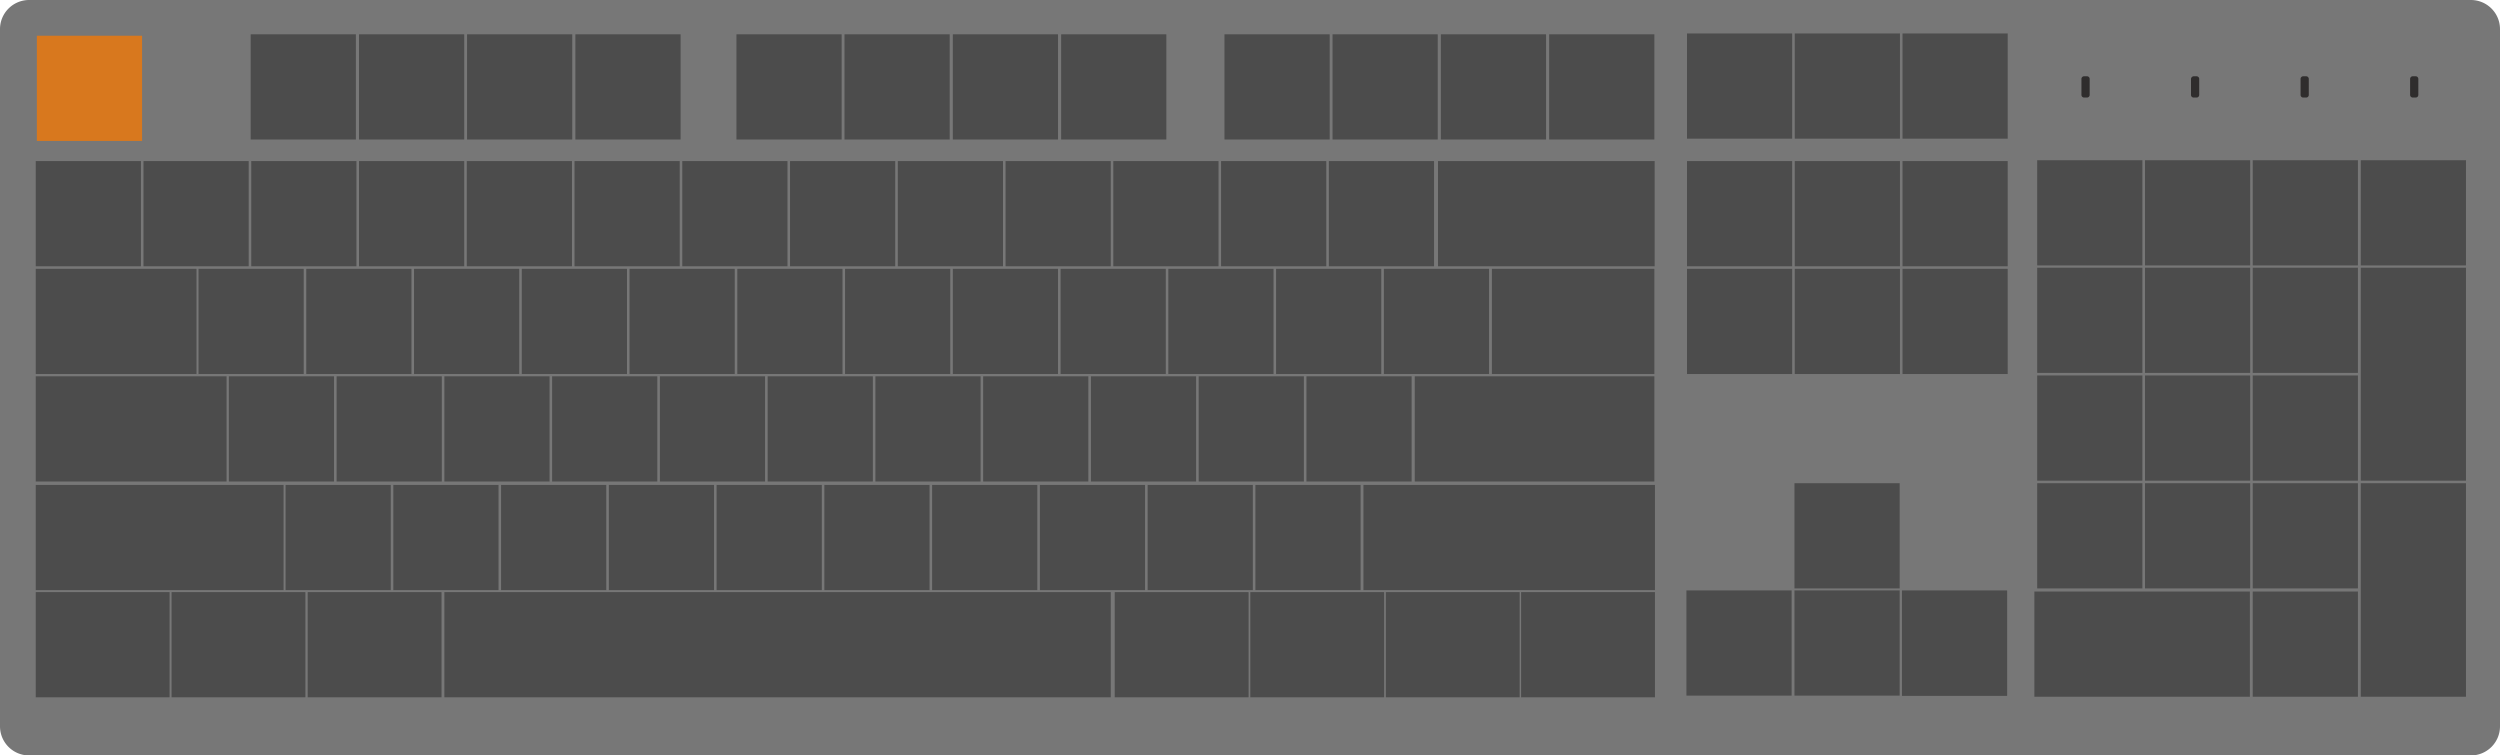 <svg xmlns="http://www.w3.org/2000/svg" viewBox="0 0 881.6 266.4"><defs><style>.cls-1{fill:#777;stroke:#777;stroke-miterlimit:10;stroke-width:8px;}.cls-2{fill:#2f2d2d;}.cls-3{fill:#4c4c4c;}.cls-4{fill:#d8781e;}</style></defs><g id="Layer_2" data-name="Layer 2"><g id="linear"><g id="tactile"><g id="KeyBoard_Plate" data-name="KeyBoard Plate"><path id="Plate" class="cls-1" d="M10.3,4h861a6.27,6.27,0,0,1,6.3,6.3V256.1a6.27,6.27,0,0,1-6.3,6.3H10.3A6.27,6.27,0,0,1,4,256.1V10.3A6.27,6.27,0,0,1,10.3,4Z"/><path id="KeyBoard_LED4" data-name="KeyBoard LED4" class="cls-2" d="M850.9,26.9h.9a.94.94,0,0,1,1,1v5.5a.94.94,0,0,1-1,1h-.9a.94.94,0,0,1-1-1V27.9A.94.94,0,0,1,850.9,26.9Z"/><path id="KeyBoard_LED3" data-name="KeyBoard LED3" class="cls-2" d="M812.27,26.9h.9a.94.94,0,0,1,1,1v5.5a.94.94,0,0,1-1,1h-.9a.94.94,0,0,1-1-1V27.9A.94.94,0,0,1,812.27,26.9Z"/><path id="KeyBoard_LED2" data-name="KeyBoard LED2" class="cls-2" d="M773.63,26.9h.9a.94.94,0,0,1,1,1v5.5a.94.94,0,0,1-1,1h-.9a.94.94,0,0,1-1-1V27.9A1,1,0,0,1,773.63,26.9Z"/><path id="KeyBoard_LED1" data-name="KeyBoard LED1" class="cls-2" d="M735,26.9h.9a.94.94,0,0,1,1,1v5.5a.94.94,0,0,1-1,1H735a.94.94,0,0,1-1-1V27.9A.94.94,0,0,1,735,26.9Z"/></g><g id="KeyBoard_Keys" data-name="KeyBoard Keys"><rect id="F1" class="cls-3" x="88.4" y="12.1" width="37.1" height="37.1"/><rect id="F2" class="cls-3" x="126.6" y="12.1" width="37.1" height="37.1"/><rect id="F3" class="cls-3" x="164.7" y="12.1" width="37.1" height="37.1"/><rect id="F4" class="cls-3" x="202.9" y="12.1" width="37.1" height="37.1"/><rect id="_Backquote" data-name="`" class="cls-3" x="12.6" y="56.8" width="37.1" height="37.1"/><rect id="L_Ctrl" data-name="L Ctrl" class="cls-3" x="12.6" y="208.8" width="47.2" height="37.1"/><rect id="L_Win_Cmd" data-name="L Win Cmd" class="cls-3" x="60.5" y="208.8" width="47.2" height="37.1"/><rect id="L_Alt" data-name="L Alt" class="cls-3" x="108.5" y="208.8" width="47.2" height="37.1"/><rect id="R_Alt" data-name="R Alt" class="cls-3" x="393.1" y="208.8" width="47.2" height="37.1"/><rect id="R_Win_Cmd" data-name="R Win Cmd" class="cls-3" x="440.9" y="208.8" width="47.2" height="37.1"/><rect id="Fn" class="cls-3" x="488.7" y="208.8" width="47.2" height="37.1"/><rect id="R_Ctrl" data-name="R Ctrl" class="cls-3" x="536.4" y="208.8" width="47.2" height="37.1"/><rect id="SpaceBar" class="cls-3" x="156.7" y="208.8" width="235" height="37.1"/><rect id="_1" data-name=" 1" class="cls-3" x="50.6" y="56.8" width="37.1" height="37.1"/><rect id="_2" data-name=" 2" class="cls-3" x="88.6" y="56.8" width="37.1" height="37.1"/><rect id="_3" data-name=" 3" class="cls-3" x="126.6" y="56.8" width="37.1" height="37.1"/><rect id="_4" data-name=" 4" class="cls-3" x="164.6" y="56.8" width="37.1" height="37.1"/><rect id="_5" data-name=" 5" class="cls-3" x="202.6" y="56.8" width="37.1" height="37.1"/><rect id="_6" data-name=" 6" class="cls-3" x="240.6" y="56.8" width="37.1" height="37.1"/><rect id="_7" data-name=" 7" class="cls-3" x="278.6" y="56.8" width="37.1" height="37.1"/><rect id="_8" data-name=" 8" class="cls-3" x="316.6" y="56.8" width="37.1" height="37.1"/><rect id="_9" data-name=" 9" class="cls-3" x="354.6" y="56.8" width="37.1" height="37.1"/><rect id="_0" data-name=" 0" class="cls-3" x="392.6" y="56.8" width="37.1" height="37.1"/><rect id="_-" data-name=" -" class="cls-3" x="430.6" y="56.8" width="37.1" height="37.1"/><rect id="_2-2" data-name="=" class="cls-3" x="468.6" y="56.8" width="37.1" height="37.1"/><rect id="q" class="cls-3" x="70" y="94.8" width="37.1" height="37.1"/><rect id="w" class="cls-3" x="108" y="94.8" width="37.1" height="37.1"/><rect id="e" class="cls-3" x="146" y="94.8" width="37.1" height="37.1"/><rect id="r" class="cls-3" x="184" y="94.8" width="37.1" height="37.1"/><rect id="t" class="cls-3" x="222" y="94.8" width="37.1" height="37.1"/><rect id="y" class="cls-3" x="260" y="94.8" width="37.1" height="37.1"/><rect id="u" class="cls-3" x="298" y="94.8" width="37.1" height="37.1"/><rect id="i" class="cls-3" x="336" y="94.8" width="37.1" height="37.1"/><rect id="o" class="cls-3" x="374" y="94.8" width="37.1" height="37.1"/><rect id="p" class="cls-3" x="412" y="94.8" width="37.1" height="37.1"/><rect id="_22-22" data-name=" 2-2" class="cls-3" x="450" y="94.8" width="37.1" height="37.1"/><rect id="a" class="cls-3" x="80.7" y="132.7" width="37.1" height="37.1"/><rect id="s" class="cls-3" x="118.7" y="132.7" width="37.1" height="37.1"/><rect id="d" class="cls-3" x="156.7" y="132.7" width="37.1" height="37.1"/><rect id="f" class="cls-3" x="194.7" y="132.7" width="37.1" height="37.1"/><rect id="g" class="cls-3" x="232.7" y="132.7" width="37.1" height="37.1"/><rect id="h" class="cls-3" x="270.7" y="132.7" width="37.1" height="37.1"/><rect id="j" class="cls-3" x="308.7" y="132.7" width="37.1" height="37.1"/><rect id="k" class="cls-3" x="346.7" y="132.7" width="37.1" height="37.1"/><rect id="l" class="cls-3" x="384.7" y="132.7" width="37.1" height="37.1"/><rect id="_3-2" data-name=" 3-2" class="cls-3" x="422.7" y="132.7" width="37.1" height="37.1"/><rect id="z" class="cls-3" x="100.7" y="171" width="37.1" height="37.1"/><rect id="x" class="cls-3" x="138.7" y="171" width="37.1" height="37.1"/><rect id="c" class="cls-3" x="176.7" y="171" width="37.1" height="37.1"/><rect id="v" class="cls-3" x="214.7" y="171" width="37.1" height="37.1"/><rect id="b" class="cls-3" x="252.7" y="171" width="37.1" height="37.1"/><rect id="n" class="cls-3" x="290.7" y="171" width="37.1" height="37.1"/><rect id="m" class="cls-3" x="328.7" y="171" width="37.1" height="37.1"/><rect id="_4-2" data-name=" 4-2" class="cls-3" x="366.7" y="171" width="37.1" height="37.1"/><rect id="_33" data-name=" ." class="cls-3" x="404.7" y="171" width="37.1" height="37.1"/><rect id="_5-2" data-name=" 5-2" class="cls-3" x="442.7" y="171" width="37.1" height="37.1"/><rect id="_6-2" data-name=" 6-2" class="cls-3" x="460.7" y="132.7" width="37.1" height="37.1"/><rect id="_7-2" data-name=" 7-2" class="cls-3" x="488" y="94.8" width="37.1" height="37.1"/><rect id="_8-2" data-name=" 8-2" class="cls-3" x="526.1" y="94.8" width="57.3" height="37.1"/><rect id="Tab" class="cls-3" x="12.6" y="94.8" width="56.7" height="37.1"/><rect id="CapsLock" class="cls-3" x="12.6" y="132.7" width="67.3" height="37.1"/><rect id="LShift" class="cls-3" x="12.6" y="171" width="87.4" height="37.1"/><rect id="Backspace" class="cls-3" x="507.1" y="56.8" width="76.4" height="37.1"/><rect id="Enter" class="cls-3" x="498.9" y="132.7" width="84.5" height="37.1"/><rect id="Num0" class="cls-3" x="717.4" y="208.6" width="76" height="37.1"/><rect id="RShift" class="cls-3" x="480.8" y="171" width="102.8" height="37.1"/><rect id="F5" class="cls-3" x="259.7" y="12.1" width="37.1" height="37.1"/><rect id="F6" class="cls-3" x="297.8" y="12.1" width="37.1" height="37.1"/><rect id="F7" class="cls-3" x="336" y="12.1" width="37.1" height="37.1"/><rect id="F8" class="cls-3" x="374.2" y="12.1" width="37.1" height="37.1"/><rect id="F9" class="cls-3" x="431.8" y="12.1" width="37.1" height="37.1"/><rect id="F10" class="cls-3" x="469.9" y="12.1" width="37.1" height="37.1"/><rect id="F11" class="cls-3" x="508.1" y="12.1" width="37.1" height="37.1"/><rect id="F12" class="cls-3" x="546.3" y="12.1" width="37.1" height="37.1"/><rect id="PrintScreen" class="cls-3" x="594.9" y="11.8" width="37.1" height="37.1"/><rect id="ScrollLock" class="cls-3" x="632.9" y="11.8" width="37.1" height="37.1"/><rect id="Pause" class="cls-3" x="670.9" y="11.8" width="37.1" height="37.1"/><rect id="Insert" class="cls-3" x="594.9" y="56.8" width="37.1" height="37.1"/><rect id="Home" class="cls-3" x="632.9" y="56.8" width="37.1" height="37.1"/><rect id="PageUp" class="cls-3" x="670.9" y="56.8" width="37.1" height="37.1"/><rect id="Delete" class="cls-3" x="594.9" y="94.8" width="37.1" height="37.1"/><rect id="ArrowLeft" class="cls-3" x="594.7" y="208.2" width="37.1" height="37.1"/><rect id="ArrowDown" class="cls-3" x="632.8" y="208.2" width="37.1" height="37.1"/><rect id="ArrowRight" class="cls-3" x="670.7" y="208.2" width="37.1" height="37.2"/><rect id="ArrowUp" class="cls-3" x="632.8" y="170.4" width="37.1" height="37.1"/><rect id="End" class="cls-3" x="632.9" y="94.8" width="37.1" height="37.1"/><rect id="PageDown" class="cls-3" x="670.9" y="94.8" width="37.1" height="37.1"/><rect id="NumLock" class="cls-3" x="718.4" y="56.5" width="37.1" height="37.1"/><rect id="_9-2" data-name="9-2" class="cls-3" x="756.4" y="56.5" width="37.1" height="37.1"/><rect id="_10" data-name="10" class="cls-3" x="794.4" y="56.5" width="37.1" height="37.1"/><rect id="Num7" class="cls-3" x="718.4" y="94.4" width="37.1" height="37.1"/><rect id="Num8" class="cls-3" x="756.4" y="94.4" width="37.1" height="37.1"/><rect id="Num9" class="cls-3" x="794.4" y="94.4" width="37.1" height="37.1"/><rect id="Num4" class="cls-3" x="718.4" y="132.4" width="37.1" height="37.1"/><rect id="Num5" class="cls-3" x="756.4" y="132.4" width="37.1" height="37.1"/><rect id="Num6" class="cls-3" x="794.4" y="132.4" width="37.1" height="37.1"/><rect id="Num1" class="cls-3" x="718.4" y="170.4" width="37.1" height="37.1"/><rect id="Num2" class="cls-3" x="756.4" y="170.4" width="37.1" height="37.1"/><rect id="Num." class="cls-3" x="794.4" y="208.6" width="37.1" height="37.1"/><rect id="Num-" class="cls-3" x="832.5" y="56.5" width="37.1" height="37.1"/><rect id="Num_" data-name="Num " class="cls-3" x="832.5" y="94.4" width="37.1" height="75.1"/><rect id="NumEnter" class="cls-3" x="832.5" y="170.4" width="37.1" height="75.3"/><rect id="Num3" class="cls-3" x="794.4" y="170.4" width="37.1" height="37.1"/><rect id="Escape" class="cls-4" x="13" y="12.6" width="37.1" height="37.1"/></g></g></g></g></svg>